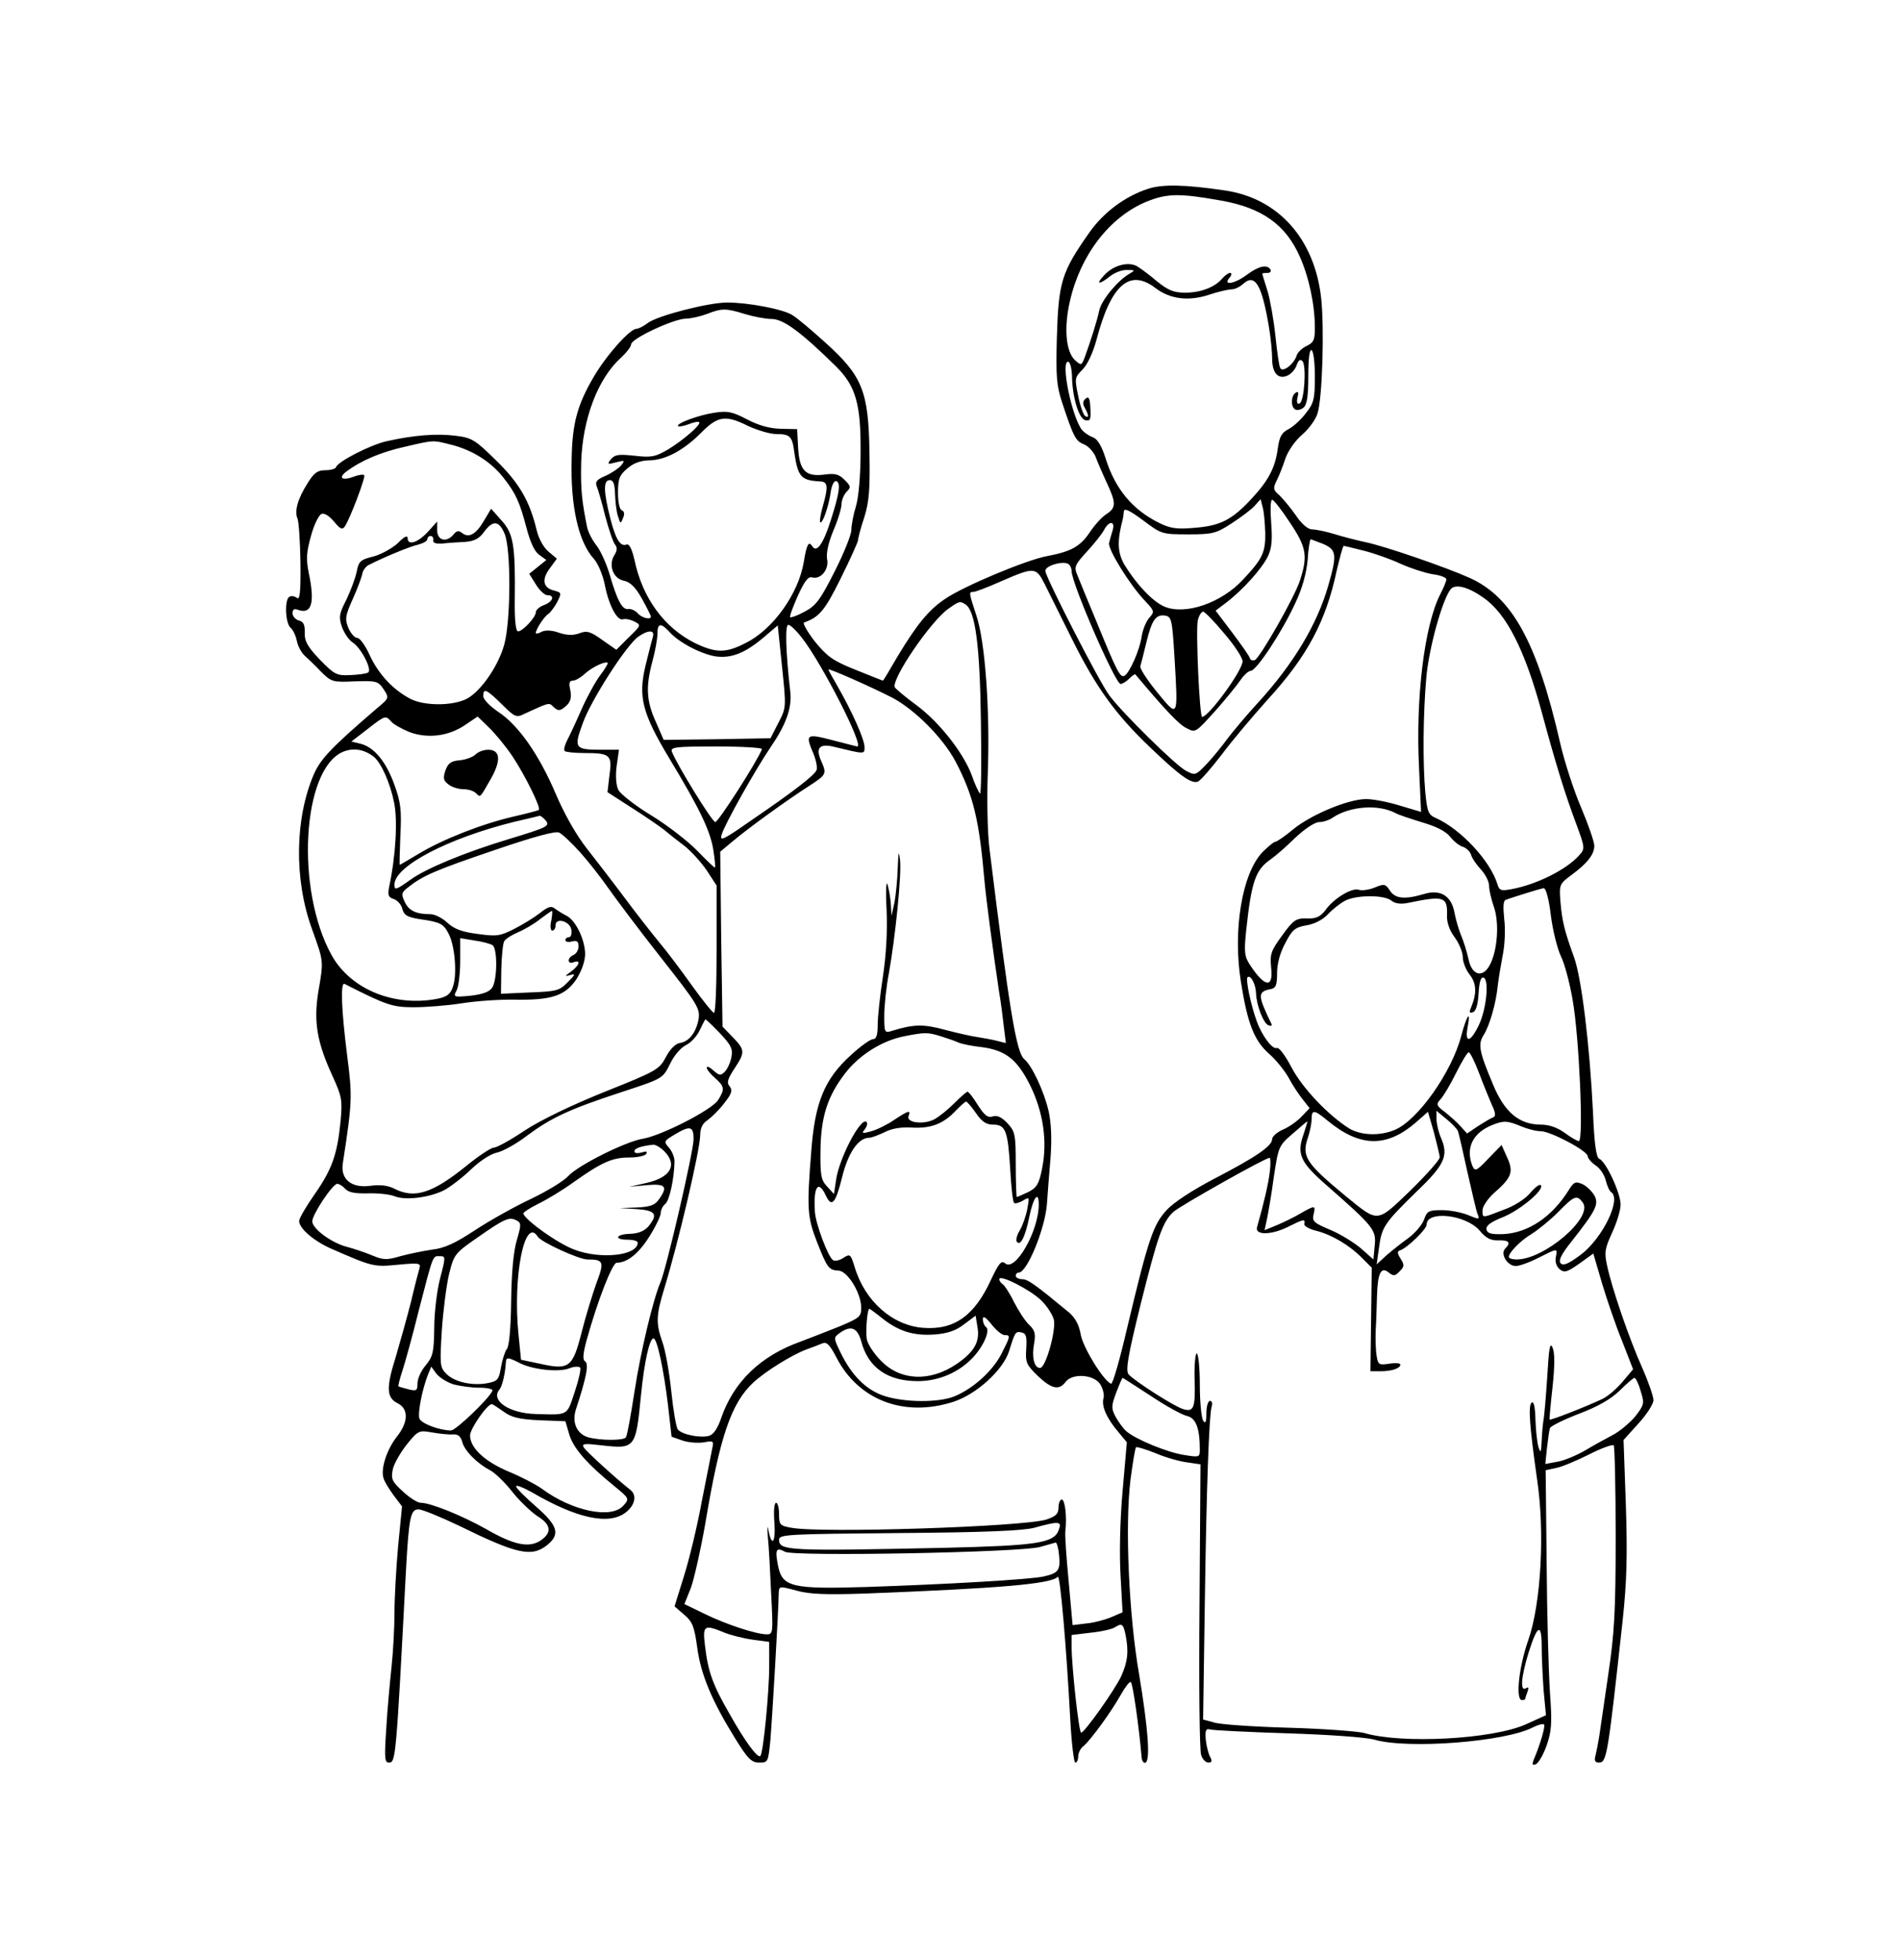 <?xml version="1.0" standalone="no"?>
<!DOCTYPE svg PUBLIC "-//W3C//DTD SVG 20010904//EN"
 "http://www.w3.org/TR/2001/REC-SVG-20010904/DTD/svg10.dtd">
<svg version="1.0" xmlns="http://www.w3.org/2000/svg"
 width="578pt" height="596pt" viewBox="0 0 578 596"
 preserveAspectRatio="xMidYMid meet">
<g transform="translate(0,596) scale(0.1,-0.1)"
fill="#000000" stroke="none">
<path d="M3493 5386 c-71 -23 -136 -72 -179 -133 -85 -121 -94 -150 -99 -322
-3 -115 -1 -143 16 -195 35 -105 41 -117 66 -127 13 -5 28 -21 35 -36 6 -16
21 -51 34 -79 30 -64 30 -78 -1 -98 -14 -9 -36 -34 -50 -55 -29 -43 -56 -58
-129 -72 -62 -11 -256 -92 -312 -131 -49 -33 -85 -77 -144 -175 -23 -40 -43
-73 -44 -73 -1 0 -38 15 -83 33 -70 28 -86 40 -124 86 -23 30 -38 56 -33 58
46 16 63 36 111 133 29 58 52 110 53 116 0 6 8 38 19 70 15 48 18 85 16 200
-3 185 -22 231 -134 332 -42 38 -87 76 -101 84 -28 18 -134 38 -198 38 -57 0
-212 -40 -241 -62 -13 -10 -29 -18 -35 -18 -20 0 -93 -82 -131 -148 -49 -84
-64 -140 -66 -247 -4 -145 21 -254 68 -305 13 -15 27 -49 33 -79 12 -62 38
-111 56 -104 7 2 22 -1 34 -7 21 -11 20 -12 -17 -48 l-38 -38 -43 30 c-36 26
-47 29 -70 20 -19 -7 -38 -6 -62 2 -22 8 -41 8 -52 3 -10 -6 -18 -7 -18 -4 0
11 25 50 38 58 6 4 19 21 27 36 14 28 13 29 -9 35 -34 8 -39 33 -14 67 l22 30
-26 22 c-15 13 -30 40 -36 67 -21 87 -53 142 -124 211 -63 62 -73 68 -123 74
-56 7 -126 2 -210 -17 -48 -11 -147 -61 -153 -79 -2 -5 -17 -9 -33 -9 -23 0
-34 -8 -53 -39 -30 -47 -41 -85 -31 -108 4 -10 8 -70 9 -135 1 -90 -2 -114
-11 -106 -7 5 -17 7 -23 3 -15 -9 -12 -81 4 -94 7 -6 16 -24 19 -40 3 -16 14
-36 24 -45 10 -9 33 -31 50 -49 31 -31 36 -32 102 -29 66 2 71 1 88 -24 17
-26 17 -27 -18 -56 -141 -121 -173 -155 -194 -202 -58 -134 -61 -320 -6 -471
36 -101 36 -94 19 -193 -14 -89 -4 -151 43 -253 29 -64 31 -73 25 -139 -10
-101 -26 -146 -79 -222 -26 -37 -47 -73 -47 -81 0 -23 45 -61 97 -84 128 -56
130 -56 204 -49 64 6 70 5 65 -11 -3 -10 -15 -56 -26 -103 -12 -47 -33 -122
-46 -166 -30 -95 -28 -124 5 -141 34 -16 34 -57 -1 -101 -32 -40 -51 -101 -41
-128 3 -11 18 -34 31 -52 l25 -33 -12 -122 c-6 -67 -11 -158 -11 -202 0 -44
-4 -118 -9 -165 -5 -47 -13 -131 -16 -187 -6 -89 -5 -103 8 -103 21 0 22 11
52 585 9 162 14 185 38 185 12 0 67 -23 124 -50 175 -86 220 -96 267 -59 41
33 34 59 -34 118 -33 29 -60 56 -60 61 0 5 21 -3 48 -18 137 -80 235 -101 286
-61 28 22 34 52 14 68 -47 37 -134 117 -142 129 -7 12 1 13 52 7 105 -12 106
-10 122 153 10 101 26 172 38 172 11 0 31 -94 44 -202 l11 -97 34 -12 c19 -6
48 -8 65 -5 27 5 30 4 25 -17 -2 -12 -17 -85 -32 -162 -14 -77 -39 -180 -55
-230 l-28 -90 29 -25 c26 -22 31 -36 40 -100 11 -83 45 -163 115 -276 39 -63
50 -74 74 -74 27 0 27 2 34 73 5 62 24 381 25 443 1 21 2 21 54 7 39 -11 89
-13 207 -9 412 16 567 29 588 51 7 7 26 -211 38 -437 4 -71 11 -128 15 -128 5
0 9 8 9 19 0 10 7 25 17 32 22 19 84 104 113 156 13 23 26 40 30 38 6 -4 25
-136 33 -230 1 -11 7 -18 12 -15 15 8 7 108 -20 270 -31 179 -43 450 -26 590
7 52 14 96 17 99 2 2 29 -6 59 -18 30 -13 73 -25 96 -28 l41 -6 -3 -431 c-2
-237 0 -441 5 -453 4 -13 14 -23 22 -23 11 0 12 5 5 18 -5 9 -11 33 -13 52 -2
27 0 34 12 31 8 -3 114 -8 235 -12 128 -4 239 -12 265 -19 102 -30 399 -7 483
37 16 8 31 12 34 9 5 -5 -12 -62 -32 -109 -5 -13 -3 -16 7 -12 8 3 23 29 33
57 15 44 17 66 10 162 -4 61 -9 238 -10 393 l-3 282 32 7 c17 3 62 22 100 41
37 19 71 31 75 28 3 -4 6 -129 6 -278 0 -230 -4 -295 -23 -422 -12 -82 -24
-166 -27 -185 -3 -19 -8 -45 -11 -57 -5 -17 -2 -23 10 -23 24 0 27 20 72 430
13 120 15 200 10 353 l-7 198 46 51 c25 27 45 59 45 70 0 11 -15 55 -34 98
-40 89 -93 244 -107 311 -9 40 -7 52 15 100 14 30 26 68 26 86 0 35 -45 132
-65 139 -9 4 -15 44 -19 142 -10 205 -35 410 -58 472 -29 80 -36 109 -41 168
-4 51 -3 54 32 80 49 36 71 63 71 90 0 12 -18 64 -40 116 -22 51 -51 140 -64
197 -70 306 -146 444 -276 502 -71 32 -260 97 -315 108 -27 6 -71 17 -96 25
-26 8 -56 14 -67 14 -13 0 -32 16 -50 43 -16 23 -39 50 -50 61 -19 16 -20 21
-8 45 7 14 19 44 26 66 8 23 29 54 51 73 21 18 42 47 47 65 15 46 21 262 11
351 -20 180 -131 304 -294 327 -121 18 -189 19 -232 5z m222 -36 c124 -22 196
-73 239 -170 28 -63 46 -146 46 -218 0 -36 -4 -44 -25 -54 -13 -6 -27 -19 -30
-28 -8 -27 -42 -53 -50 -40 -4 6 -10 50 -15 98 -5 48 -16 110 -24 137 -9 28
-16 51 -16 53 0 1 7 2 16 2 8 0 12 5 9 10 -10 17 -36 11 -71 -15 -37 -28 -75
-35 -54 -10 7 8 8 15 2 15 -5 0 -15 -7 -23 -16 -22 -27 -66 -44 -113 -44 -36
0 -52 7 -87 35 -23 20 -51 40 -61 46 -27 14 -71 2 -98 -27 -28 -29 -18 -32 17
-4 14 11 37 20 52 19 25 0 25 -1 6 -12 -37 -22 -84 -80 -91 -111 -6 -30 -27
-96 -45 -145 -9 -22 -10 -23 -28 -7 -29 26 -35 100 -16 181 32 140 120 254
231 301 64 26 100 27 229 4z m-200 -266 c45 -34 101 -41 164 -20 27 9 58 16
67 16 10 0 25 7 35 16 37 34 58 -1 80 -135 5 -31 9 -72 9 -92 0 -45 20 -65 49
-50 11 6 23 20 26 32 5 13 10 18 17 11 13 -13 6 -125 -9 -129 -7 -3 -9 4 -6
18 4 15 3 20 -5 15 -15 -9 -16 -43 -2 -51 6 -4 17 -1 25 5 11 9 15 35 15 97 0
54 4 82 10 78 6 -3 10 -40 10 -81 0 -66 -3 -80 -27 -110 -14 -19 -38 -41 -53
-49 -22 -11 -28 -24 -33 -60 -8 -58 -28 -96 -79 -151 -60 -65 -96 -83 -173
-89 -55 -5 -75 -2 -109 15 -81 40 -133 103 -162 194 -12 39 -25 61 -39 66 -11
4 -26 14 -33 22 -31 38 -66 208 -43 208 6 0 11 -18 12 -42 1 -66 21 -132 41
-136 15 -3 17 3 15 36 -1 30 -5 38 -14 30 -9 -7 -10 -16 -3 -28 13 -23 13 -33
1 -25 -5 3 -15 30 -21 61 -11 53 -11 56 13 80 15 15 32 51 43 92 44 167 101
216 179 156z m-1249 -79 c27 -8 63 -15 81 -15 36 0 89 -39 197 -145 59 -59 75
-113 74 -259 0 -72 -6 -138 -14 -165 -8 -26 -14 -58 -14 -72 0 -15 -23 -72
-51 -127 -44 -87 -57 -104 -91 -122 -22 -12 -42 -19 -44 -17 -3 2 8 31 23 65
21 46 32 60 44 56 26 -7 52 25 45 56 -3 17 4 50 19 86 14 32 25 69 25 81 0 12
7 28 15 37 14 14 14 17 -6 37 -17 17 -29 20 -59 16 -59 -8 -78 11 -82 81 l-3
57 -50 1 c-34 1 -67 10 -103 29 -44 23 -59 26 -98 20 -48 -7 -119 -33 -111
-41 2 -2 17 0 32 6 15 6 30 9 32 6 7 -7 -49 -55 -95 -83 -38 -22 -50 -25 -101
-19 -48 5 -60 4 -72 -10 -13 -16 -11 -17 15 -10 27 7 28 6 15 -10 -8 -9 -29
-23 -47 -31 -26 -11 -32 -18 -27 -31 4 -9 16 -50 26 -91 11 -41 24 -80 30 -87
7 -9 7 -18 -2 -32 -19 -30 -4 -72 29 -78 19 -4 35 -19 55 -55 15 -27 27 -51
27 -54 0 -11 -28 -4 -40 10 -7 8 -20 14 -28 13 -19 -4 -35 27 -58 107 -10 33
-28 72 -40 87 -12 15 -25 40 -28 55 -16 79 -20 116 -18 197 4 132 51 256 122
319 16 15 30 33 30 40 0 17 128 77 166 78 16 0 45 7 64 14 46 18 58 18 116 0z
m9 -340 c28 -13 67 -25 87 -25 41 0 48 -7 54 -53 11 -77 20 -88 79 -91 24 -1
25 -16 8 -76 -7 -24 -10 -46 -8 -48 7 -7 26 48 32 91 3 22 11 36 17 34 14 -5
10 -36 -16 -117 -23 -74 -44 -103 -57 -81 -11 17 -17 6 -26 -49 -16 -95 -93
-204 -176 -245 -61 -32 -92 -31 -156 0 -93 47 -159 137 -183 253 -8 34 -16 49
-24 46 -19 -7 -33 15 -50 82 -20 79 -21 114 -1 114 11 0 15 -12 16 -42 1 -24
4 -54 9 -68 7 -23 8 -24 15 -6 6 13 4 21 -3 24 -7 2 -12 24 -12 53 0 42 4 54
28 74 18 16 39 24 65 25 50 0 106 30 159 83 51 52 75 56 143 22z m-896 -59
c61 -17 115 -51 152 -98 38 -48 50 -75 70 -151 12 -46 25 -74 39 -84 l22 -16
-26 -21 -26 -21 20 -32 c11 -18 27 -33 35 -33 24 0 17 -20 -10 -30 -14 -5 -25
-15 -25 -22 0 -15 -40 -58 -54 -58 -7 0 -11 34 -10 98 2 164 -4 200 -41 240
l-31 35 -22 -37 c-24 -41 -46 -53 -66 -37 -10 8 -16 8 -26 -4 -21 -26 -50 -19
-50 12 l0 27 -29 -32 c-31 -33 -61 -42 -61 -18 0 9 -11 4 -29 -15 -16 -15 -49
-34 -74 -41 -41 -10 -46 -15 -52 -47 -4 -19 -18 -57 -31 -84 -22 -43 -24 -53
-14 -83 7 -19 21 -40 32 -47 26 -16 61 -84 48 -92 -6 -4 -31 -7 -55 -8 -41 -2
-48 2 -92 47 -37 39 -47 56 -46 82 1 24 -4 34 -18 37 -10 3 -19 13 -19 22 0
11 5 15 15 11 43 -16 54 19 34 113 -8 41 -7 61 7 111 9 34 24 64 32 67 8 4 24
-6 38 -23 19 -23 25 -26 33 -15 17 26 64 151 59 156 -3 3 -18 1 -33 -5 -35
-13 -47 -3 -20 17 43 32 103 58 175 74 94 22 85 21 149 5z m2470 -266 c1 -60
-8 -79 -68 -143 -66 -71 -175 -108 -238 -82 -36 15 -85 67 -122 127 -22 38
-23 73 -5 141 1 4 2 14 3 22 1 11 17 3 58 -27 56 -42 57 -43 138 -43 74 0 85
3 131 33 28 18 60 42 70 53 l19 21 6 -24 c4 -12 7 -48 8 -78z m75 31 c51 -76
55 -102 30 -178 -17 -51 -118 -228 -136 -240 -7 -3 -14 -1 -16 6 -2 7 -27 42
-54 78 l-50 66 33 25 c51 39 108 103 126 140 12 25 14 50 10 103 -3 38 -2 69
3 69 5 0 29 -31 54 -69z m-2389 -34 c20 -47 19 -265 -1 -337 -18 -66 -72 -143
-114 -165 -43 -22 -127 -22 -170 -1 -54 28 -98 75 -125 133 -13 29 -30 53 -38
53 -8 0 -20 14 -27 30 -11 27 -10 37 13 88 14 31 27 66 29 76 1 10 10 22 18
27 51 26 129 58 153 63 15 4 27 11 27 16 0 6 5 10 10 10 6 0 9 -6 8 -12 -2 -9
7 -12 27 -11 17 2 48 4 69 5 29 2 44 10 59 31 27 36 45 34 62 -6z m1850 11
c-4 -13 -9 -30 -11 -39 -5 -18 63 -128 109 -176 29 -31 30 -33 13 -52 -9 -10
-20 -36 -23 -57 -6 -41 -36 -109 -52 -119 -13 -7 -23 12 -83 159 -28 67 -55
133 -61 148 -10 24 -7 31 30 71 22 24 46 54 52 66 15 28 34 27 26 -1z m640
-42 c41 -18 43 -32 16 -126 -34 -119 -106 -239 -215 -358 -34 -37 -74 -85 -91
-107 -16 -22 -44 -57 -63 -77 -34 -36 -36 -37 -64 -22 -30 15 -193 175 -233
229 -30 39 -195 361 -195 379 0 16 53 31 70 21 5 -3 10 -13 10 -22 0 -37 133
-343 149 -343 5 0 17 7 26 16 9 9 17 15 19 13 89 -106 132 -152 155 -163 28
-15 28 -14 87 51 32 36 67 79 77 94 11 16 25 29 32 29 17 0 95 118 135 205 22
46 34 91 38 132 2 35 7 63 9 63 2 0 19 -7 38 -14z m125 -21 c32 -8 82 -26 112
-40 29 -13 72 -27 95 -31 24 -3 43 -10 43 -16 0 -5 -8 -25 -19 -46 -48 -95
-75 -314 -64 -529 l6 -132 -64 19 c-35 11 -81 20 -103 20 -54 0 -167 -47 -222
-92 -25 -21 -50 -38 -55 -38 -4 0 -22 -15 -39 -32 -62 -66 -90 -238 -65 -394
20 -126 40 -178 85 -218 22 -19 48 -52 60 -73 11 -21 30 -50 42 -65 l22 -28
-25 -26 c-13 -14 -39 -32 -56 -39 -18 -8 -33 -21 -33 -29 0 -21 -48 -54 -175
-120 -67 -35 -124 -72 -146 -96 -41 -44 -56 -89 -120 -358 -22 -95 -44 -172
-49 -170 -23 9 -84 108 -92 148 -5 31 -17 52 -35 68 -104 86 -126 102 -144
102 -10 0 -19 5 -19 10 0 6 4 10 9 10 26 0 81 136 86 210 2 30 7 94 11 141 4
58 2 104 -6 140 -14 61 -51 139 -74 158 -24 20 -45 146 -106 641 -6 47 -8 150
-5 230 7 190 -8 400 -35 479 -23 70 -23 71 -9 71 6 0 41 13 77 29 110 48 113
48 141 -7 13 -26 50 -101 83 -167 72 -145 132 -228 237 -328 91 -87 125 -111
145 -104 8 3 41 41 74 84 32 43 95 117 138 165 120 131 177 237 210 391 10 42
19 77 22 77 2 0 30 -7 62 -15z m362 -142 c70 -48 126 -157 178 -348 42 -156
72 -253 106 -343 26 -71 26 -73 8 -93 -39 -44 -130 -89 -206 -103 -32 -6 -37
-4 -43 16 -22 71 -111 166 -186 200 -24 10 -27 19 -33 77 -8 90 -7 237 3 351
8 90 49 237 74 268 14 17 52 8 99 -25z m-1575 -21 c30 -19 44 -125 47 -355 2
-126 1 -225 -3 -220 -4 4 -16 29 -25 56 -26 69 -100 163 -170 214 -34 25 -62
49 -64 53 -10 26 109 200 162 238 34 24 36 25 53 14z m787 -88 c31 -36 56 -74
56 -85 0 -28 -103 -169 -123 -169 -8 0 -20 267 -13 295 4 14 11 25 16 25 5 0
34 -30 64 -66z m-151 -74 c11 -186 12 -184 -53 -105 -30 37 -53 72 -51 79 2 6
10 38 18 71 17 70 29 87 57 83 20 -3 22 -12 29 -128z m-1537 79 c29 -33 95
-67 140 -75 49 -7 92 10 151 61 l39 33 13 -125 c13 -124 13 -125 -11 -171
l-24 -47 -163 -3 -162 -2 -24 55 c-29 64 -31 107 -10 185 8 30 15 67 15 83 0
32 10 34 36 6z m403 -18 c61 -77 191 -332 169 -331 -2 0 -36 9 -75 19 -81 21
-84 19 -58 -42 8 -20 12 -42 9 -49 -7 -16 -67 -63 -199 -153 -83 -58 -96 -65
-90 -44 9 32 105 202 150 268 46 67 65 119 59 168 -14 123 -16 203 -6 203 6 0
24 -17 41 -39z m-453 2 c-3 -10 -13 -49 -22 -86 -23 -95 -11 -145 72 -283 93
-154 124 -219 134 -278 4 -28 7 -52 5 -54 -1 -2 -25 21 -53 50 -28 29 -91 78
-140 108 -50 30 -95 66 -101 78 -7 14 -9 44 -5 73 l7 49 -54 0 c-81 0 -84 5
-56 81 25 70 133 238 169 263 30 21 51 21 44 -1z m-159 -115 c-14 -18 -40 -65
-57 -103 -17 -39 -37 -82 -45 -97 -7 -14 -11 -29 -7 -32 3 -3 30 -6 61 -6 77
0 84 -6 75 -68 l-6 -51 73 -47 c41 -26 86 -57 100 -68 14 -12 42 -34 62 -49
20 -16 50 -49 67 -74 l30 -46 0 -194 c0 -106 -3 -193 -8 -193 -4 0 -34 37 -67
83 -32 45 -77 105 -100 132 -23 28 -70 88 -105 135 -35 47 -87 114 -115 150
-31 39 -68 104 -94 165 -51 120 -114 210 -175 250 -25 17 -46 38 -46 48 0 26
10 21 57 -25 40 -40 44 -41 70 -28 72 33 73 34 85 22 16 -16 23 -15 43 4 11
11 14 25 10 45 -5 21 -3 29 7 29 8 0 24 9 36 20 21 20 64 41 71 34 1 -1 -8
-18 -22 -36z m888 -70 c68 -36 154 -122 192 -194 54 -103 72 -177 88 -364 6
-63 25 -206 44 -334 6 -34 12 -83 15 -110 l6 -48 -28 7 c-15 4 -40 8 -57 11
-16 2 -61 12 -99 22 -66 18 -95 18 -163 -3 -22 -7 -23 -5 -23 46 0 30 6 88 14
129 20 112 39 300 34 345 -4 31 -5 25 -7 -25 -1 -36 -6 -83 -10 -105 l-9 -40
-2 35 c-1 19 -6 46 -10 60 -4 14 -6 -19 -3 -75 3 -64 -1 -138 -11 -204 -9 -58
-16 -124 -16 -148 0 -30 -4 -43 -14 -43 -8 0 -39 -22 -69 -50 -79 -72 -108
-143 -119 -290 -14 -176 -12 -201 17 -276 32 -81 36 -86 66 -88 27 -1 68 -67
69 -112 0 -28 -5 -32 -67 -58 -38 -15 -91 -36 -118 -46 -121 -43 -203 -122
-241 -232 -10 -30 -23 -50 -36 -54 -26 -8 -83 3 -96 19 -5 6 -14 59 -20 117
-6 58 -18 125 -27 149 -20 57 -19 81 5 160 45 147 109 422 110 468 0 22 7 37
23 47 12 9 35 31 50 51 23 29 26 39 17 51 -10 11 -7 22 14 54 33 50 33 57 -5
96 l-31 32 -4 266 -3 266 42 35 c48 40 160 121 230 166 51 33 52 36 36 73 -19
41 -7 56 38 45 95 -23 93 -23 93 -1 0 24 -39 110 -82 185 -15 26 -28 49 -28
51 0 5 133 -54 195 -86z m-1525 -72 c6 -8 31 -22 55 -32 56 -21 120 -13 171
22 l37 25 34 -33 c19 -18 52 -58 72 -88 38 -57 88 -158 80 -163 -2 -2 -37 -11
-76 -20 -96 -22 -215 -69 -287 -112 -32 -19 -59 -35 -60 -35 -1 0 0 41 2 90 4
76 1 101 -18 153 -25 70 -61 114 -102 125 l-29 7 48 37 c55 43 56 43 73 24z
m-52 -108 c22 -19 49 -79 61 -139 11 -53 5 -162 -15 -255 -5 -26 -3 -33 14
-38 11 -4 23 -17 26 -30 5 -19 15 -25 52 -31 64 -9 73 -14 89 -45 19 -36 26
-124 13 -160 -7 -23 -18 -31 -46 -37 -132 -26 -265 28 -323 132 -111 200 -90
567 35 619 32 13 65 7 94 -16z m1180 24 c-14 -37 -133 -222 -142 -222 -10 1
-116 173 -132 214 -5 14 10 16 136 16 78 0 140 -4 138 -8z m1926 -194 c10 -6
48 -18 83 -29 42 -12 71 -27 84 -43 11 -14 28 -28 39 -31 10 -3 22 -14 25 -24
3 -11 17 -31 30 -45 14 -15 25 -37 25 -50 0 -13 7 -42 15 -65 16 -47 11 -129
-12 -174 -22 -43 -56 -34 -66 18 -5 22 -15 54 -22 70 -7 17 -16 47 -20 68 -9
53 -43 74 -94 58 -58 -17 -87 -14 -103 11 -13 20 -17 21 -46 9 -17 -7 -39 -10
-48 -7 -20 8 -77 -26 -102 -62 -16 -20 -28 -26 -56 -25 -33 1 -41 -4 -75 -51
-35 -48 -38 -57 -34 -99 7 -63 -19 -60 -64 8 -17 26 -19 39 -12 105 16 149 28
185 75 217 14 10 48 39 75 66 29 27 59 47 72 47 12 0 31 6 42 14 51 34 137 41
189 14z m-2584 -23 c14 -17 5 -21 -110 -56 -136 -41 -254 -90 -301 -124 -45
-32 -49 -33 -49 -15 0 56 163 141 365 191 39 9 73 17 76 18 4 1 12 -6 19 -14z
m105 -97 c26 -29 64 -78 85 -108 21 -30 92 -125 159 -210 115 -146 121 -157
116 -190 -8 -41 -29 -68 -58 -72 -12 -2 -29 -19 -41 -42 -20 -38 -28 -43 -186
-106 -102 -41 -195 -86 -244 -118 -43 -29 -85 -52 -94 -52 -8 0 -46 -25 -84
-56 -103 -83 -157 -100 -218 -69 -19 10 -43 13 -73 9 -58 -8 -92 20 -84 69 29
189 29 202 13 328 -17 134 -21 223 -8 217 128 -65 146 -71 211 -71 36 0 102 5
146 12 44 7 117 12 161 11 112 -2 154 12 188 63 16 26 26 54 26 77 -1 44 -29
101 -56 115 -12 6 -28 16 -36 22 -11 9 -21 6 -46 -14 -18 -14 -54 -36 -80 -49
-42 -21 -52 -22 -110 -14 -48 6 -72 16 -91 34 -15 14 -38 26 -52 26 -44 0 -66
11 -78 38 -11 23 -10 28 11 44 44 35 83 52 263 113 117 40 186 59 196 53 9 -4
38 -31 64 -60z m2953 -193 c6 -46 20 -101 30 -122 11 -21 27 -81 36 -133 20
-111 34 -430 19 -430 -5 0 -24 11 -43 25 -22 16 -47 25 -72 25 -66 0 -111 37
-146 122 -43 102 -46 122 -29 150 18 27 38 97 43 148 2 19 9 61 15 93 7 32 9
82 5 112 -4 41 -3 57 6 59 7 3 33 11 58 19 25 8 50 15 56 16 7 0 16 -33 22
-84z m-485 46 c11 -9 28 -11 49 -7 111 23 122 20 120 -39 -1 -20 8 -45 23 -65
14 -19 25 -46 25 -61 0 -14 9 -38 21 -53 21 -27 22 -57 4 -100 -6 -14 -5 -18
6 -14 9 3 15 23 17 57 2 35 7 51 15 48 18 -6 9 -95 -14 -144 -26 -54 -44 -57
-34 -5 10 53 -3 35 -20 -29 -29 -110 -132 -256 -202 -285 -45 -19 -102 -17
-138 4 -64 40 -143 123 -176 186 -19 36 -38 62 -45 59 -13 -5 -45 37 -61 82
-18 49 -34 127 -28 133 9 9 25 -20 26 -48 1 -37 23 -93 38 -98 8 -3 12 -1 9 4
-42 87 -43 98 -3 106 16 3 20 11 20 49 0 28 9 62 25 91 21 41 30 48 64 54 25
4 50 17 66 34 14 15 37 33 52 41 35 18 120 18 141 0z m-2556 -61 c-4 -17 -2
-30 3 -30 6 0 10 7 10 16 0 25 44 13 48 -13 2 -13 -1 -23 -7 -23 -6 0 -11 -4
-11 -9 0 -5 9 -7 20 -4 15 4 20 0 20 -15 0 -11 -7 -22 -15 -26 -8 -3 -15 -10
-15 -17 0 -6 7 -9 15 -5 23 8 18 -9 -7 -28 -21 -15 -21 -16 -3 -11 17 5 15 1
-8 -22 -25 -26 -35 -28 -115 -31 l-88 -4 1 74 c1 41 5 80 9 86 4 7 23 19 42
27 19 8 50 26 67 40 18 13 34 25 36 25 2 0 1 -13 -2 -30z m-179 -74 c16 -10
15 -107 -1 -130 -9 -13 -31 -20 -66 -24 -51 -5 -53 -4 -42 16 6 11 11 52 11
90 l0 69 43 -7 c23 -3 48 -10 55 -14z m692 -268 c34 -36 40 -48 35 -73 -3 -16
-12 -36 -20 -44 -13 -13 -17 -12 -35 4 -11 10 -20 14 -20 8 0 -5 11 -19 25
-31 29 -26 31 -34 9 -68 -20 -30 -173 -108 -229 -117 -53 -9 -195 -80 -226
-113 -13 -15 -64 -46 -114 -70 -49 -23 -126 -66 -170 -95 -59 -39 -93 -55
-130 -59 -27 -4 -71 -13 -97 -20 -40 -12 -52 -12 -85 2 -21 9 -57 21 -80 27
-47 13 -103 55 -103 77 0 21 62 114 76 114 6 0 17 -7 24 -15 10 -11 29 -15 69
-14 31 1 68 -3 82 -9 33 -13 104 -4 149 18 19 10 56 38 82 63 27 26 60 48 80
52 18 4 60 27 92 52 73 54 128 80 287 132 125 41 125 41 147 85 12 26 33 50
49 58 15 7 34 28 42 46 8 17 16 32 17 32 2 0 22 -19 44 -42z m671 -9 c19 -6
43 -14 54 -19 11 -5 42 -11 69 -14 74 -9 110 -37 149 -115 41 -82 54 -173 37
-255 -9 -46 -16 -58 -42 -71 -17 -8 -33 -15 -35 -15 -1 0 -3 44 -3 99 0 91 -2
100 -25 125 -18 19 -31 25 -45 21 -15 -5 -25 3 -45 34 -14 23 -28 41 -32 41
-3 0 -21 -16 -40 -35 -19 -19 -46 -41 -61 -49 -33 -17 -86 -10 -78 10 7 19 1
18 -43 -11 -20 -14 -52 -30 -70 -35 -28 -8 -31 -7 -20 6 6 8 9 18 5 22 -17 17
-85 -113 -93 -179 l-6 -40 -21 23 c-18 19 -21 34 -20 108 1 103 21 166 75 236
43 56 113 100 181 113 61 12 71 12 109 0z m1638 -111 c13 -35 31 -78 39 -97
12 -25 13 -36 4 -39 -6 -2 -26 -14 -45 -26 l-34 -23 -19 21 c-10 12 -32 31
-48 44 -27 20 -28 24 -13 40 8 9 30 45 47 80 17 34 34 62 38 62 4 0 18 -28 31
-62z m-1530 -123 c18 -26 31 -35 52 -35 38 0 45 -18 52 -133 3 -55 8 -102 12
-105 3 -3 15 0 27 7 20 12 20 11 13 -26 -4 -21 -14 -50 -23 -65 -9 -15 -13
-31 -8 -35 11 -12 25 16 38 80 12 57 28 77 28 34 0 -80 -71 -205 -102 -179
-12 10 -19 1 -43 -49 -50 -110 -112 -154 -206 -147 -94 7 -178 81 -209 185
-12 39 -14 41 -34 28 -12 -8 -26 -11 -32 -7 -15 10 -53 111 -55 147 -5 76 10
99 33 50 18 -39 30 -25 50 56 18 73 49 119 82 119 7 0 28 8 47 17 23 12 51 16
85 14 57 -3 95 12 133 53 14 14 27 26 30 26 3 0 17 -16 30 -35z m1071 -24 c99
-81 180 -81 270 -2 l34 30 18 -62 c9 -34 17 -68 18 -76 0 -8 -40 -53 -89 -101
-103 -99 -97 -99 -194 -20 -125 103 -138 123 -118 181 6 18 11 43 11 55 0 31
8 30 50 -5z m395 -30 c3 -8 16 -65 29 -125 14 -61 27 -119 31 -128 7 -17 5
-17 -29 -3 -19 8 -55 15 -80 15 -40 0 -45 -3 -54 -29 -6 -16 -27 -41 -49 -57
-21 -15 -51 -39 -67 -53 l-28 -26 7 50 c8 64 17 76 113 170 87 83 99 110 76
164 -8 18 -14 44 -14 58 l0 25 29 -24 c16 -13 32 -29 36 -37z m-469 -9 c-22
-61 -11 -86 68 -155 145 -127 153 -137 148 -185 l-4 -42 -37 33 c-21 18 -63
44 -94 57 -50 21 -56 26 -51 47 7 28 4 28 -38 4 -18 -11 -51 -27 -72 -36 l-39
-16 7 33 c4 18 14 76 21 128 14 93 15 96 57 132 24 21 44 38 45 38 1 0 -4 -17
-11 -38z m661 23 c19 -8 46 -15 60 -15 30 0 143 -60 143 -76 0 -6 11 -19 24
-28 13 -8 27 -29 31 -46 4 -16 11 -32 16 -35 33 -21 -27 -143 -94 -192 -35
-26 -51 -33 -59 -25 -8 8 1 27 33 67 74 94 84 113 69 140 -7 12 -23 28 -36 34
-21 9 -26 7 -41 -17 -51 -82 -123 -131 -200 -135 -37 -1 -48 2 -51 14 -2 12
13 23 51 38 53 22 127 84 114 97 -3 4 -18 -7 -32 -24 -15 -18 -49 -40 -81 -51
-67 -26 -64 -26 -64 -1 0 11 16 35 35 52 54 47 60 64 40 108 l-17 38 -40 -41
c-37 -39 -41 -40 -49 -22 -21 54 1 100 61 124 35 14 46 13 87 -4z m-2517 -39
c0 -37 -83 -395 -101 -436 -22 -51 -60 -209 -79 -333 -11 -71 -22 -133 -26
-138 -6 -10 -77 -10 -114 0 -35 10 -51 45 -38 85 32 97 40 139 28 146 -8 5 -7
22 5 66 33 119 78 234 91 234 32 0 67 28 99 79 19 30 35 63 35 72 0 9 6 22 14
28 13 11 27 78 28 129 0 13 -8 32 -17 42 -16 18 -16 20 16 39 48 29 59 27 59
-13z m-90 -36 c42 -42 21 -80 -52 -97 l-53 -12 53 5 c57 5 65 -4 36 -44 -12
-17 -26 -22 -67 -24 l-52 -2 53 -3 c57 -4 64 -16 35 -52 -12 -14 -30 -22 -55
-23 -45 -1 -52 -18 -8 -18 17 0 30 -4 30 -9 0 -39 -112 -52 -193 -21 -49 18
-146 87 -155 109 -1 4 19 17 45 30 27 13 75 42 108 66 86 61 118 75 169 75 25
0 48 5 52 11 4 8 0 9 -15 4 -12 -3 -21 -2 -21 4 0 9 20 16 58 20 6 0 21 -8 32
-19z m1843 -62 c-4 -37 -19 -100 -39 -170 -7 -25 45 -24 96 2 46 23 51 24 48
8 -2 -6 15 -16 37 -21 47 -12 101 -44 140 -84 l28 -28 -2 -157 -2 -158 30 0
c35 0 61 9 61 20 0 5 -15 6 -34 3 -30 -5 -34 -3 -38 23 -3 16 -4 52 -3 79 2
28 3 75 4 105 2 68 12 90 36 70 14 -11 19 -11 33 4 14 14 15 19 3 38 -11 17
-11 23 -1 26 22 8 80 64 80 78 0 44 120 30 161 -18 19 -23 34 -31 58 -30 32 1
38 -7 20 -25 -16 -16 7 -53 32 -53 11 0 42 11 69 25 60 30 58 30 53 2 -3 -14
2 -29 12 -37 14 -11 22 -9 59 17 l43 31 27 -92 c15 -50 42 -129 61 -175 l33
-85 -32 -38 c-17 -20 -44 -44 -61 -52 -46 -22 -158 -66 -161 -63 -1 1 3 46 9
99 7 66 7 104 0 120 -8 18 -11 -1 -16 -87 -4 -61 -9 -119 -11 -130 -2 -11 -5
-40 -6 -65 -2 -38 -3 -41 -10 -20 -4 14 -8 51 -9 83 -1 38 -5 56 -11 52 -12
-7 -7 -72 16 -234 24 -160 12 -378 -27 -489 -29 -83 -39 -182 -19 -182 6 0 10
2 10 4 0 2 3 12 7 22 4 12 3 15 -5 10 -18 -11 -15 33 8 108 27 86 40 92 40 18
0 -32 3 -93 6 -134 l7 -74 -62 -28 c-101 -45 -376 -60 -491 -26 -19 5 -123 13
-230 16 -107 3 -210 10 -227 16 l-33 9 5 342 c5 360 13 580 21 610 3 9 1 17
-5 17 -6 0 -11 -17 -11 -37 0 -28 -3 -34 -10 -23 -5 8 -10 56 -10 107 0 50 -4
94 -9 97 -4 3 -8 -30 -7 -74 3 -92 -2 -105 -35 -95 -29 9 -150 87 -166 106 -9
12 -2 55 36 209 53 212 68 255 101 285 20 18 277 163 292 164 3 1 4 -18 1 -41z
m952 -95 c33 -45 -117 -173 -201 -173 -13 0 -24 3 -24 8 1 14 35 49 70 70 19
12 55 41 80 66 50 51 57 53 75 29z m-3243 -115 c-10 -34 -16 -99 -17 -185 -1
-82 -6 -137 -13 -145 -6 -8 -14 -33 -18 -56 -6 -37 -10 -42 -40 -48 -47 -9
-101 3 -126 28 -20 20 -20 28 -14 131 4 60 14 138 22 172 15 61 18 64 87 112
83 58 96 63 118 52 15 -8 15 -13 1 -61z m64 11 c10 -16 125 -69 151 -69 50 0
52 -7 27 -73 -12 -34 -33 -102 -45 -150 -27 -106 -38 -114 -127 -94 l-57 12
-8 80 c-17 174 19 358 59 294z m-297 -126 c-10 -38 -18 -106 -18 -152 -1 -74
-4 -86 -26 -113 -14 -16 -25 -41 -25 -55 0 -22 -3 -24 -27 -18 -16 4 -29 8
-31 9 -1 2 4 23 12 47 8 24 31 107 50 184 45 174 42 165 64 165 18 0 18 -2 1
-67z m1828 -67 c18 -17 35 -44 39 -59 7 -34 -25 -147 -42 -147 -18 0 -26 33
-18 75 5 29 2 40 -15 56 -12 11 -32 42 -46 69 -13 27 -29 51 -35 55 -5 3 -10
10 -10 15 0 16 94 -32 127 -64z m-483 -55 c50 -40 97 -54 161 -49 38 3 64 12
88 31 l35 26 6 -37 c7 -43 -11 -74 -64 -110 -81 -55 -171 -51 -230 10 -21 21
-40 50 -43 65 -4 24 1 93 8 93 1 0 19 -13 39 -29z m372 -51 c19 0 18 -3 -10
-58 -27 -52 -86 -105 -142 -128 -48 -20 -153 -19 -214 1 -55 18 -99 62 -133
132 -21 44 -22 45 -3 59 35 25 54 17 66 -25 21 -80 80 -121 172 -121 63 0 124
26 166 70 34 35 56 86 41 95 -5 4 -9 14 -9 23 0 12 8 7 26 -15 14 -18 32 -33
40 -33z m66 -41 c-3 -42 0 -49 35 -83 42 -40 65 -45 85 -18 20 26 83 23 104
-6 9 -13 14 -33 11 -44 -7 -24 10 -62 47 -105 l24 -29 -13 -149 c-8 -90 -10
-194 -6 -259 l6 -109 -35 -15 c-19 -8 -53 -17 -76 -19 l-41 -5 -12 133 c-7 74
-12 143 -10 154 5 41 -1 95 -11 95 -5 0 -10 -11 -10 -25 0 -19 -8 -26 -37 -36
-73 -22 -685 -42 -775 -25 -35 6 -38 9 -38 41 0 19 -4 35 -9 35 -6 0 -8 -27
-5 -62 4 -61 -9 -74 -19 -18 -3 14 -3 3 -1 -25 3 -27 7 -105 10 -172 6 -117 6
-123 -13 -123 -32 0 -124 30 -189 62 l-62 30 20 50 c10 28 30 117 44 197 44
264 79 365 146 427 38 35 119 85 163 101 17 6 38 14 47 18 13 5 22 -4 42 -42
67 -131 206 -184 356 -136 71 23 152 97 170 155 18 58 19 60 38 56 14 -3 16
-13 14 -49z m-1543 -43 c39 -21 121 -30 153 -17 15 6 30 6 33 2 3 -5 -5 -39
-17 -75 -24 -72 -18 -69 -118 -66 -81 2 -138 41 -111 74 9 10 18 49 20 84 1
15 6 15 40 -2z m-199 -66 c19 -5 54 -10 78 -10 24 0 42 -4 40 -9 -8 -22 -111
-121 -126 -121 -35 0 -90 21 -96 36 -6 15 8 88 26 134 l10 24 16 -22 c10 -12
33 -26 52 -32z m2121 -35 c46 -31 96 -58 110 -61 27 -6 39 -37 39 -103 0 -22
-2 -23 -45 -16 -51 7 -151 48 -179 73 -10 9 -25 30 -33 45 -13 25 -12 33 3 73
9 24 18 44 19 44 1 0 40 -25 86 -55z m1490 15 c12 -38 11 -42 -17 -78 -17 -20
-48 -46 -70 -57 -21 -11 -59 -32 -84 -47 -25 -14 -62 -30 -82 -33 l-37 -7 5
48 c3 27 7 54 9 61 2 6 42 26 89 44 58 22 96 44 123 70 21 21 41 38 45 39 4 0
13 -18 19 -40z m-3460 -62 c24 -18 47 -24 110 -27 l79 -3 12 -41 c13 -42 54
-89 139 -158 44 -36 44 -37 25 -58 -37 -41 -156 -16 -248 52 -18 13 -64 37
-101 52 -73 31 -117 72 -117 110 0 20 52 95 66 95 3 0 18 -10 35 -22z m-154
-70 c16 1 24 -5 29 -22 6 -27 46 -67 85 -87 15 -8 45 -37 67 -65 22 -28 57
-61 76 -74 43 -26 46 -51 10 -75 -35 -23 -82 -13 -165 35 -73 41 -169 80 -199
80 -10 0 -35 16 -55 35 -33 30 -36 38 -30 67 4 18 24 52 43 76 34 42 37 43 76
36 23 -4 51 -7 63 -6z m1844 -290 c-14 -41 -66 -48 -351 -55 -472 -10 -500 -9
-500 25 0 16 29 17 364 20 263 2 377 7 412 16 76 21 85 20 75 -6z m1 -79 c4
-44 -2 -53 -47 -63 -37 -9 -297 -24 -540 -32 -226 -7 -255 0 -268 64 -10 50
-6 58 21 43 28 -15 724 -2 777 15 22 6 43 12 46 13 4 1 9 -17 11 -40z m202
-240 c10 -51 7 -81 -13 -126 -19 -41 -111 -171 -122 -172 -7 -1 -29 202 -29
261 l0 36 58 7 c32 3 65 11 73 16 22 14 26 11 33 -22z m-1222 7 c19 -8 58 -18
86 -22 l52 -7 0 -74 c0 -78 -18 -265 -27 -273 -8 -8 -47 45 -93 127 -51 88
-66 129 -75 206 -8 64 -4 68 57 43z"/>
<path d="M1447 3666 c-8 -8 -29 -16 -48 -18 -27 -2 -36 -9 -44 -31 -8 -24 -6
-31 10 -43 10 -8 31 -14 45 -14 14 0 31 -5 38 -12 14 -14 11 -16 46 45 31 55
28 87 -9 87 -13 0 -30 -6 -38 -14z"/>
</g>
</svg>
